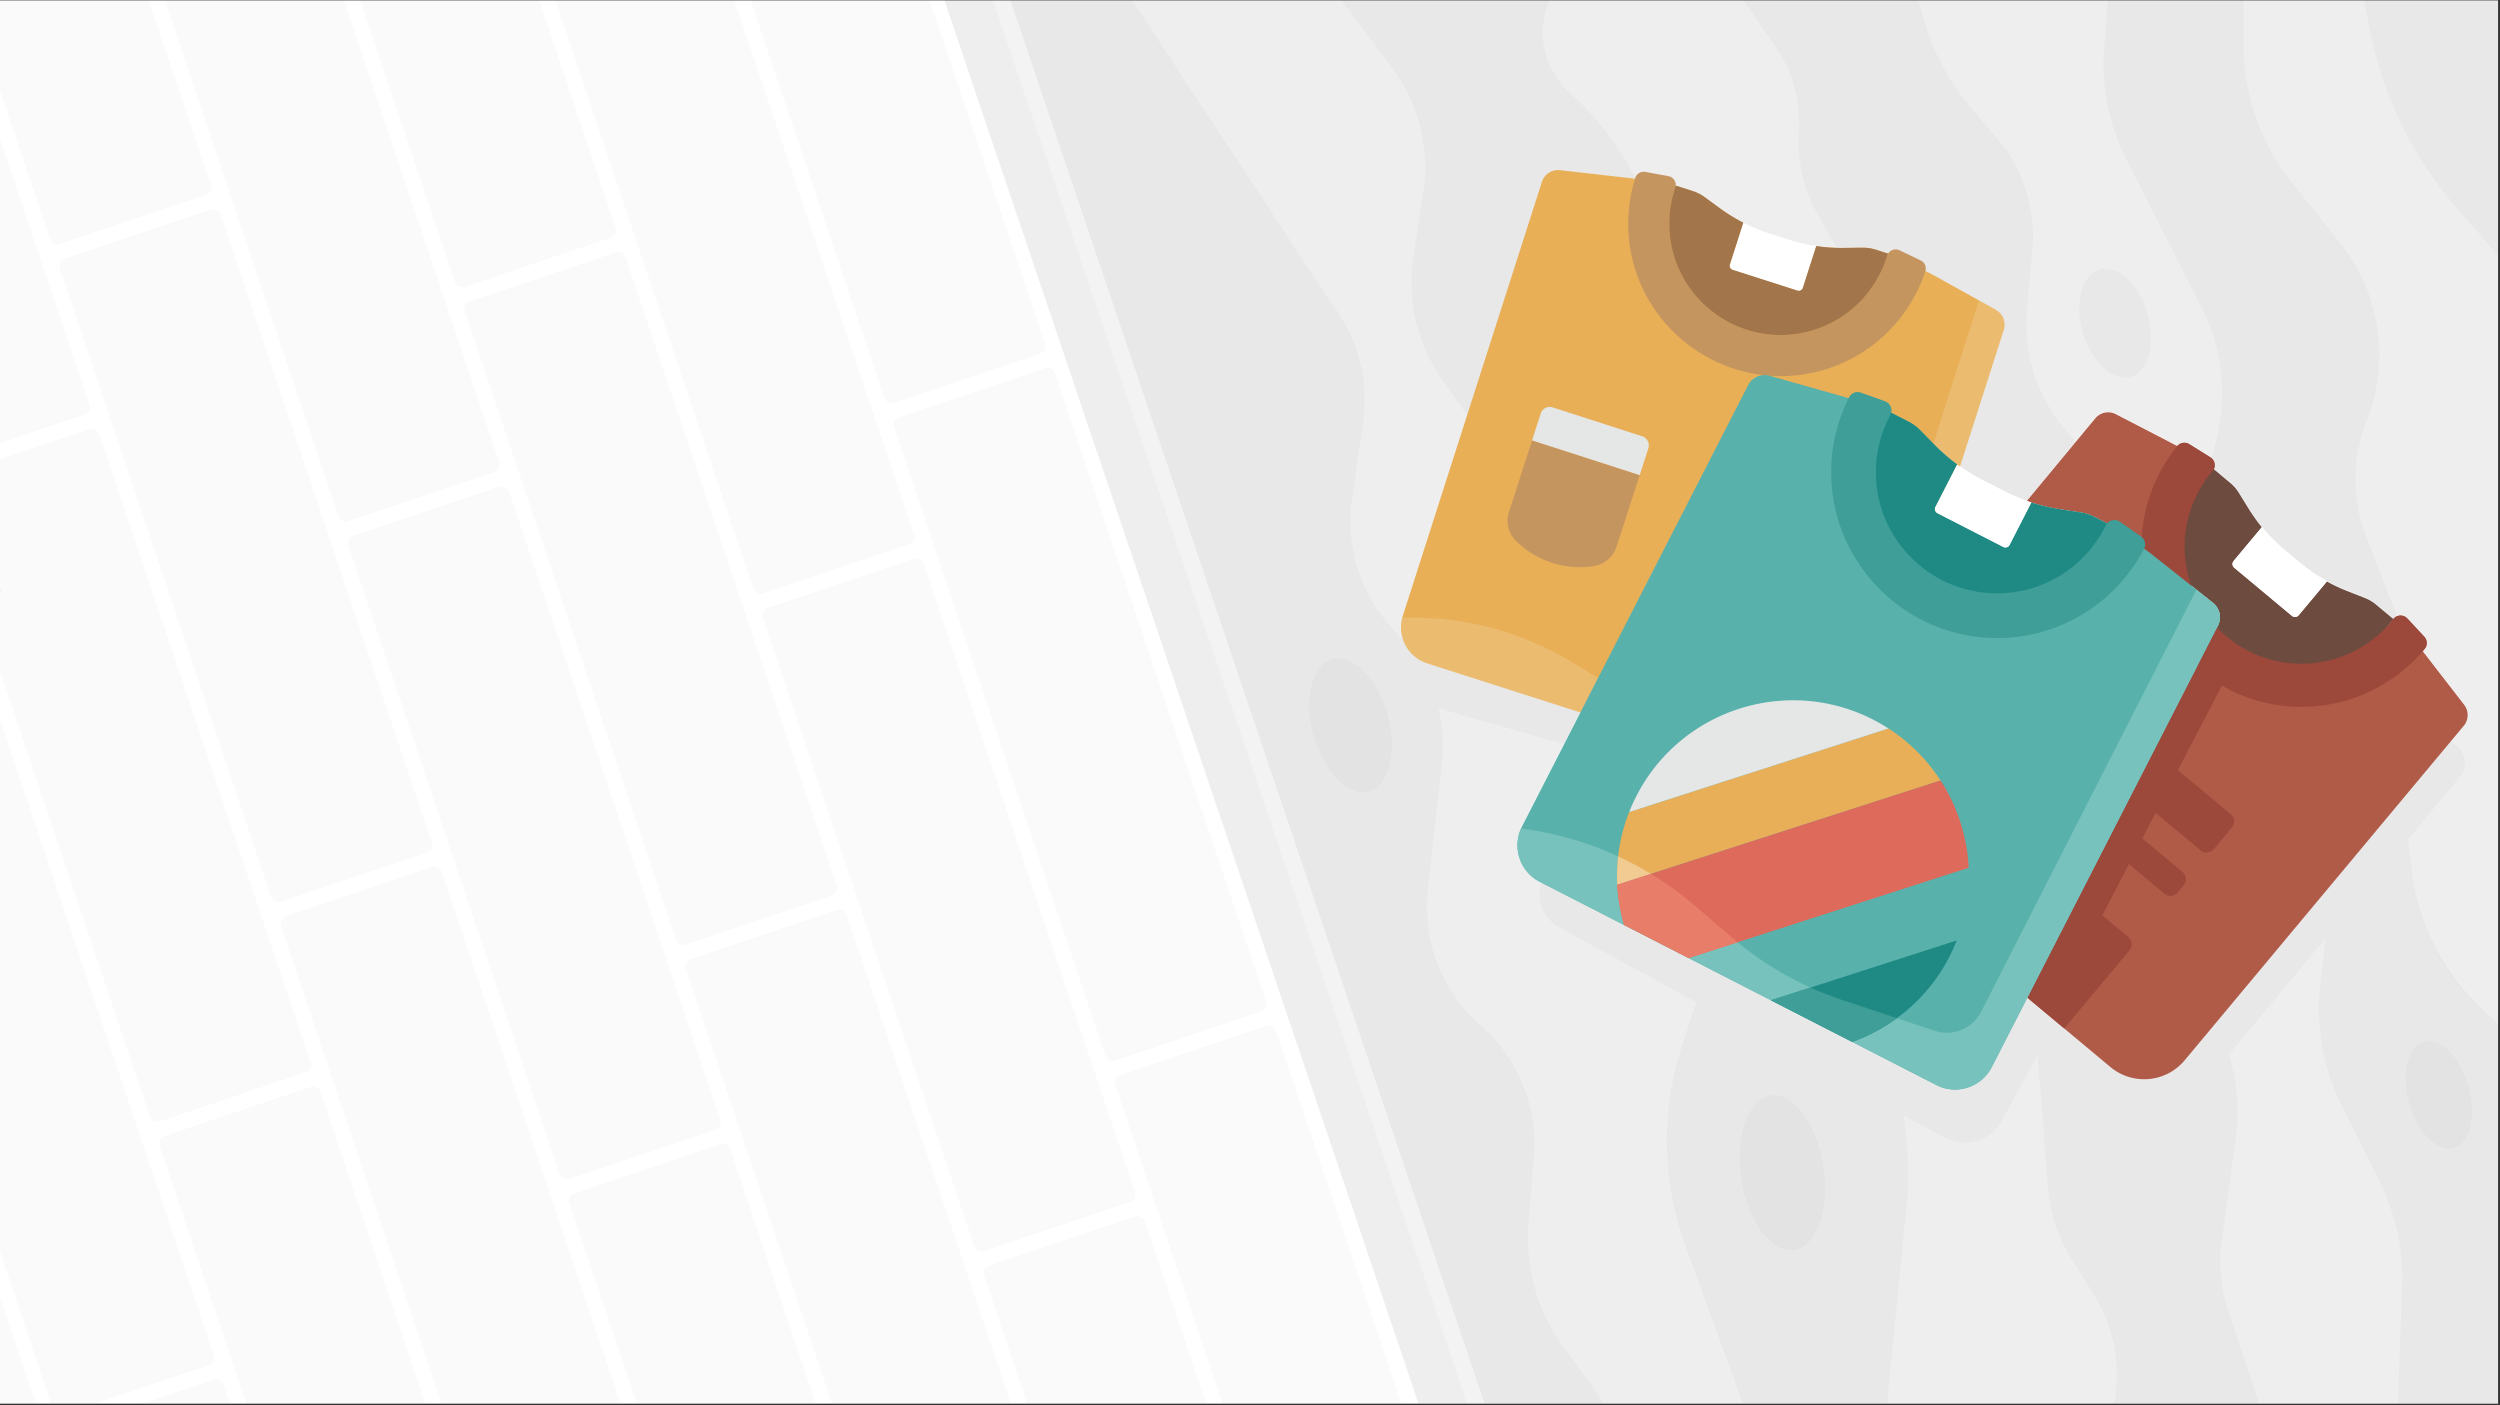<svg preserveAspectRatio="xMaxYMid slice" viewBox="0 0 1297 729" fill="none" xmlns="http://www.w3.org/2000/svg"><rect x="0" y="0" width="1297" height="729" fill="#333333" stroke="none"/><g clip-path="url(#clip0_894_1251)"><path d="M1296 .22H0v728h1296V.22Z" fill="#fff"></path><path opacity=".11" d="M918.66 568.19c-11.83 1.79-18.69 21.24-15.32 43.43 3.37 22.19 15.68 38.73 27.51 36.93 11.83-1.79 18.69-21.24 15.32-43.43-3.37-22.19-15.68-38.73-27.51-36.93Z" fill="#000"></path><path opacity=".07" d="m872.87 541.39 7.13-21.4-71.06-38.76c-8.54-4.66-12.34-14.66-9.45-23.65l-.66-.34c-10.48-5.37-14.62-18.22-9.25-28.69l21.22-41.42.08-.17.45-.87-65.14-18.61a81.647 81.647 0 0 1 1.82 28.26l-7.32 65.84a81.714 81.714 0 0 0 27.4 70.51 81.711 81.711 0 0 1 27.45 70.04l-2.67 32.69a94.52 94.52 0 0 0 17.29 62.65l21.82 30.55h72l-31.13-85.42a159.957 159.957 0 0 1 0-101.19l.02-.02ZM1149.36 177.83l-.03-.1c-1.34-5.03-3.19-9.9-5.36-14.64l-40.76-80.29a110.01 110.01 0 0 1-11.54-58.93l2-23.87H995.2l2.69 9.59c4.8 17.13 13.26 33.02 24.8 46.56l12.97 15.22c.79.93 1.57 1.88 2.32 2.84.32.41.61.82.92 1.23.42.57.86 1.13 1.26 1.7.37.52.71 1.05 1.07 1.58.32.48.66.95.97 1.44.44.69.86 1.4 1.28 2.1.2.34.42.66.61 1 .47.81.92 1.64 1.36 2.47.13.24.26.47.39.7.49.95.96 1.9 1.42 2.87.06.13.13.25.19.38.48 1.02.93 2.05 1.36 3.09.03.07.07.14.1.22.45 1.09.88 2.2 1.28 3.31 0 .02.02.04.02.06 3.26 9.07 4.84 18.72 4.49 28.49v.13c-.03.8-.07 1.61-.12 2.42-.06.85-.12 1.7-.2 2.55l-2.77 30.45c-.11 1.18-.18 2.37-.24 3.55l-.03.64c-.05 1.14-.07 2.27-.07 3.41v.64c0 1.17.03 2.35.09 3.52v.05c.06 1.17.14 2.33.25 3.5.02.19.03.37.05.56.11 1.14.24 2.27.4 3.4.03.19.05.38.08.57.17 1.17.36 2.34.57 3.5.22 1.18.47 2.36.75 3.52l.09.4c.27 1.14.56 2.27.88 3.4.04.15.08.29.13.44.67 2.34 1.45 4.66 2.32 6.93.03.07.06.15.08.22.44 1.13.9 2.25 1.38 3.35.04.1.09.2.13.3 1.01 2.29 2.11 4.53 3.32 6.72.01.02.02.05.04.07.6 1.09 1.23 2.16 1.88 3.23.04.07.09.14.13.21 1.33 2.17 2.76 4.28 4.29 6.33a88.513 88.513 0 0 0 3.49 4.37c.03.04.06.07.1.11a77.987 77.987 0 0 0 4.38 4.73l.83.83 10.08-12.09a8.732 8.732 0 0 1 10.88-2.08l33.57 17.39 1.84 1.18.06.04 13.28 8.53 3.52-15.24a101.37 101.37 0 0 0-.8-48.82v.02Zm-43.93 17.74c-9.29 2.69-20.45-7.62-24.92-23.05-4.47-15.43-.57-30.11 8.72-32.8 9.29-2.69 20.45 7.62 24.92 23.05 4.47 15.42.57 30.11-8.72 32.8Z" fill="#000"></path><path opacity=".09" d="M1089.23 139.72c-9.29 2.69-13.19 17.38-8.72 32.8 4.47 15.42 15.63 25.74 24.92 23.05 9.29-2.69 13.19-17.38 8.72-32.8-4.47-15.42-15.63-25.74-24.92-23.05Z" fill="#000"></path><path opacity=".07" d="M865.579 104.79c-.07.26-.14.51-.22.77.07-.26.14-.51.22-.77ZM943.06 111.35a74.975 74.975 0 0 1-9.75-41.6c.18-3.02.17-6.06-.02-9.08l-.14-2.25a66.143 66.143 0 0 0-7.41-26.54 66.728 66.728 0 0 0-4.25-7.06L904.31 0H804l-.11.36c-7.1 16.51-2.9 35.72 10.46 47.74l.6.54a146.958 146.958 0 0 1 28.62 35.17l5.3 9.08 6.3 1.29.32.07 10.17 2.08.33.07 2.19.45 11.02 3.73c2.23.75 4.32 1.86 6.2 3.28l12.01 9.1c1.73 1.31 3.57 2.49 5.48 3.53h-.02.02c1.14.63 2.3 1.23 3.47 1.8.15.07.29.14.44.21 1.02.5 2.05.97 3.09 1.43.12.05.25.11.37.16s.25.11.37.16c.48.21.97.39 1.46.59.49.2.97.4 1.46.59.14.05.28.11.42.16.14.05.28.11.42.16.61.23 1.24.43 1.86.65.62.22 1.23.45 1.86.65l5.22 1.69 5.22 1.69c1.25.4 2.51.77 3.77 1.12.15.04.29.08.44.11.15.04.29.08.44.11.51.13 1.02.25 1.53.37s1.02.26 1.53.37c.13.03.26.06.39.08.13.03.26.06.39.08 1.11.24 2.23.46 3.34.65.16.03.32.06.48.08.65.11 1.3.19 1.95.29.65.1 1.3.21 1.95.29 3.1.38 6.22.6 9.34.65l-11.04-19.32v.04ZM1274.61 107.94a200.07 200.07 0 0 1-44.98-91.76L1226.4 0H1164v23.15c0 25.94 8.8 51.1 24.95 71.39l24.81 31.15a92.767 92.767 0 0 1 20.03 47.51c.12 1.01.22 2.02.31 3.03.17 2.02.28 4.05.31 6.08.04 2.03.01 4.07-.09 6.1a92.737 92.737 0 0 1-6.53 30.09 80.91 80.91 0 0 0-.39 59.11l16.3 42.37c.63 1.65 1.22 3.31 1.78 4.98l3.12 3.34.02.02 1.32 1.41v.02l5.23 5.59 23.13 29.91a8.74 8.74 0 0 1-.1 11.08l-5.65 6.77-1.2 1.44 3.39 2.83c4.71 3.93 5.34 10.93 1.41 15.64l-26.89 32.31 1.7 15.29c3.22 29 16.91 56.01 38.99 75.1 2.1 1.81 4.1 3.71 6.05 5.66V132.62l-21.39-24.68Z" fill="#000"></path><path opacity=".09" d="m1226.4 0 3.24 16.18a199.876 199.876 0 0 0 44.98 91.76l21.39 24.68V0h-69.61ZM810.18 697.45a94.52 94.52 0 0 1-17.29-62.65l2.67-32.69a81.722 81.722 0 0 0-27.45-70.04 81.703 81.703 0 0 1-27.4-70.51l7.32-65.84c1.06-9.55.4-19.11-1.82-28.26l65.14 18.61 8.73-17.03-26.67-8.61h-.03l-22.49-7.27h-.02l-25.27-8.17c-2.37-.77-4.53-1.88-6.44-3.26-.07-.05-.14-.11-.21-.16-1.32-.98-2.52-2.08-3.6-3.29a23.22 23.22 0 0 1-3.96-6.31c-2.46 0-4.8-1.06-6.41-2.91l-4.26-4.86a81.616 81.616 0 0 1-19.1-40.41 82.42 82.42 0 0 1-.76-5.89l-.03-.39c-.08-.94-.15-1.88-.2-2.82v-.12c-.05-.98-.08-1.97-.1-2.95v-.46c0-.83 0-1.66.01-2.49 0-.18 0-.36.01-.55.03-.95.07-1.9.13-2.86 0-.14.02-.29.03-.43.05-.81.12-1.61.2-2.42.02-.25.05-.5.08-.75.1-.94.21-1.88.35-2.82l5.7-39.88c.32-2.25.52-4.5.65-6.75.44-7.52-.13-15.02-1.73-22.29-.05-.25-.12-.49-.18-.74-1.1-4.81-2.64-9.51-4.59-14.05a81.012 81.012 0 0 0-11.24-18.76l-52.8-80.39L587.2 0h-63.04l245.97 728h61.88l-21.82-30.55h-.01Zm-99.9-286.77c-10.66 2.96-23.58-10.04-28.86-29.04-5.28-19-.92-36.8 9.74-39.76 10.66-2.96 23.58 10.04 28.86 29.04 5.28 19 .92 36.8-9.74 39.76Z" fill="#000"></path><path opacity=".11" d="M691.15 341.88c-10.66 2.96-15.02 20.77-9.74 39.76 5.28 19 18.2 32 28.86 29.04 10.66-2.96 15.02-20.77 9.74-39.76-5.28-19-18.2-32-28.86-29.04Z" fill="#000"></path><path opacity=".09" d="M987.8 637.4c2.79-19.51 2.68-39.32-.32-58.79l21.18 11.55c10.67 5.82 24.03 1.89 29.85-8.78l18.61-34.11c.22 5.53.67 11.03 1.33 16.51l4.06 52.8a79.36 79.36 0 0 0 11.82 35.95l11.82 18.91a79.268 79.268 0 0 1 10.69 56.57h75.17l-16.1-48.31a79.33 79.33 0 0 1-3.34-35.8l6.76-49.53c2.73-15.78 1.66-31.98-3.11-47.26l50.14-60.24-2.67 23.99c-2.4 21.62 1.5 43.48 11.23 62.94l19.39 38.77c8.97 17.95 13 37.96 11.67 57.99l-1.96 57.44h52V531.35c-1.82-1.82-3.69-3.59-5.63-5.29a117.482 117.482 0 0 1-39.41-75.46l-1.7-15.29 26.89-32.31c3.93-4.71 3.3-11.71-1.41-15.64l-3.39-2.83-137.93 165.32c-9.68 11.6-26.94 13.16-38.54 3.48l-43.11-35.97-18.48 36.06c-5.37 10.48-18.22 14.62-28.69 9.25l-205.1-105.1c-2.89 8.99.91 18.99 9.45 23.65l71.06 38.76-7.13 21.4a159.957 159.957 0 0 0 0 101.19l31.13 85.42h74.86l8.94-90.6-.03.01Zm269.84-97.06c8.57-2.38 18.96 8.07 23.21 23.35 4.25 15.28.74 29.59-7.83 31.97-8.57 2.38-18.96-8.07-23.21-23.35-4.25-15.28-.74-29.59 7.83-31.97ZM930.86 648.55c-11.83 1.79-24.15-14.74-27.51-36.93-3.37-22.19 3.49-41.64 15.32-43.43 11.83-1.79 24.15 14.74 27.51 36.93 3.37 22.19-3.49 41.64-15.32 43.43Z" fill="#000"></path><path opacity=".11" d="M1257.63 540.34c-8.57 2.38-12.08 16.7-7.83 31.97 4.25 15.28 14.64 25.73 23.21 23.35 8.57-2.38 12.08-16.7 7.83-31.97-4.25-15.28-14.64-25.73-23.21-23.35Z" fill="#000"></path><path opacity=".07" d="M692.47 159.75a81.872 81.872 0 0 1 8.69 15.4c1.95 4.54 3.49 9.24 4.59 14.05.06.25.13.49.18.74a81.925 81.925 0 0 1 1.73 22.29c-.13 2.25-.33 4.5-.65 6.75l-5.7 39.88a81.713 81.713 0 0 0 17.95 63.66c.47.57.95 1.14 1.44 1.7l4.26 4.86a8.527 8.527 0 0 0 6.41 2.91c-.16-.37-.32-.73-.45-1.1-.02-.07-.05-.13-.07-.2a23.121 23.121 0 0 1-.24-14.94l23.63-73.16.04-.12 7.89-24.42.04-.11.24-.75-14.38-20.54a87.158 87.158 0 0 1-14.74-63.22l5.11-33.21a87.154 87.154 0 0 0-16.41-65.53L696 0H587.2l102.72 156.39c.88 1.1 1.73 2.22 2.55 3.36Z" fill="#000"></path><path opacity=".09" d="M1076.1 228.08a83.662 83.662 0 0 1-7.07-8.05 84.849 84.849 0 0 1-17.42-59.63l2.77-30.45c.08-.85.14-1.7.2-2.55.04-.58.07-1.16.09-1.74.87-19.75-6-39.06-18.83-54.1l-13.14-15.42a122.766 122.766 0 0 1-24.8-46.56L995.2 0h-90.89l17.18 24.82a66.314 66.314 0 0 1 11.66 33.6l.14 2.25c.19 3.02.19 6.05.02 9.08a74.975 74.975 0 0 0 9.75 41.6l11.04 19.32c.72.01 1.44.02 2.16.02l9.92-.09c2.35-.02 4.69.34 6.93 1.06l11.07 3.58 2.02.94.3.14 9.41 4.39.3.14 5.83 2.72 12.76 7.47 19.92 11.66a8.76 8.76 0 0 1 4.06 10.33l-1.78 5.52-7.7 23.83-9.18 28.42-.02.05-.02.05-3.47 10.76c.53.38 1.06.76 1.6 1.13 3.34 2.29 6.86 4.41 10.44 6.25l10.72 5.5c3.88 1.99 8 3.71 12.14 5.16 7.51-9.1 25.41-30.77 25.41-30.77l-.83-.83.01-.02Z" fill="#000"></path><path d="m.12 306.63-.12-.36v.4l.12-.04Z" fill="#000"></path><path opacity=".09" d="m1243.69 319.99-16.3-42.37a80.91 80.91 0 0 1 .39-59.11c12.48-31.2 7.11-66.7-14.03-92.82l-24.81-31.15a114.588 114.588 0 0 1-24.95-71.39V0h-70.33l-1.99 23.87a110.01 110.01 0 0 0 11.54 58.93l10.33 20.34 30.44 59.95c1.5 3.29 2.79 6.66 4.03 10.05.54 1.49.93 3.03 1.32 4.56l.03.12c4.19 15.81 4.55 32.56.8 48.82l-3.52 15.24.93.59.05.03.4.26 8.92 7.44c1.8 1.5 3.35 3.29 4.58 5.28l3.76 6.08 1.45 2.34c.25.41.52.81.78 1.22 1.82 2.83 3.79 5.54 5.91 8.14.15.18.31.35.46.53.69.83 1.38 1.65 2.1 2.45.11.12.22.24.32.36.35.38.71.75 1.06 1.13.42.45.84.91 1.27 1.35.19.19.37.38.56.57.74.74 1.49 1.47 2.26 2.18l.66.63c.96.88 1.95 1.75 2.95 2.59l8.41 7.02c1.01.84 2.03 1.65 3.08 2.44.24.18.48.35.73.53.84.63 1.69 1.24 2.55 1.83l.93.63c.84.57 1.69 1.11 2.56 1.65.15.09.3.19.45.28a88.465 88.465 0 0 0 13.79 6.89l9.22 3.61c2.19.86 4.22 2.06 6.02 3.56l8.92 7.44 3.74 4c-.56-1.67-1.15-3.33-1.78-4.98l.01.04Z" fill="#000"></path><path opacity=".07" d="m1086.14 671.43-11.82-18.91a79.32 79.32 0 0 1-11.82-35.95l-4.06-52.79c-.27-2.23-.49-4.46-.69-6.69-.07-.79-.14-1.58-.2-2.37-.06-.76-.11-1.52-.16-2.29-.11-1.7-.21-3.41-.28-5.11v-.04l-18.61 34.11c-1.09 2-2.45 3.76-4 5.27-.05.05-.11.1-.16.15-.47.45-.95.87-1.46 1.27l-.11.08c-.43.33-.87.65-1.31.95-.28.18-.55.36-.84.53-.29.17-.58.34-.87.5-.72.39-1.46.75-2.22 1.06-.05.02-.09.04-.14.06a21.973 21.973 0 0 1-18.74-1.1l-21.18-11.55a200.022 200.022 0 0 1 .31 58.79l-8.94 90.6h117.98a79.309 79.309 0 0 0-10.69-56.57h.01ZM1246.21 663.05c0-1.25-.02-2.5-.06-3.74-.12-3.74-.43-7.47-.93-11.17-.3-2.24-.67-4.47-1.1-6.68-.09-.44-.17-.89-.27-1.33-1.97-9.52-5.17-18.79-9.56-27.56l-9.05-18.09-10.34-20.68c-5.47-10.95-9.1-22.65-10.8-34.65-.38-2.67-.66-5.35-.85-8.03a112.827 112.827 0 0 1 .42-20.26l1.33-12 1.33-12-25.07 30.12-25.07 30.12c1.19 3.82 2.15 7.7 2.88 11.61.55 2.94.96 5.89 1.25 8.86.29 2.97.44 5.95.46 8.93 0 .99 0 1.99-.02 2.98-.11 4.97-.6 9.94-1.45 14.87l-6.76 49.54a79.33 79.33 0 0 0 3.34 35.8l16.1 48.31h72l1.96-57.44c.17-2.5.25-5.01.25-7.5l.01-.01Z" fill="#000"></path><path opacity=".09" d="m814.94 48.65-.6-.54C800.98 36.09 796.77 16.88 803.88.37L804 0H696l26.01 34.68a87.11 87.11 0 0 1 16.41 65.53l-5.11 33.21a87.17 87.17 0 0 0 14.74 63.22l14.38 20.54 39.52-122.35c.86-2.67 2.89-4.91 5.57-5.74 1.17-.36 2.42-.48 3.7-.32l37.64 4.12-5.3-9.08c-7.66-13.14-17.32-25-28.62-35.17v.01Z" fill="#000"></path><g opacity=".02" fill="#000"><path d="m542.229 191.053-75.83 25.491a4 4 0 0 0-2.517 5.066L573.49 547.68a4 4 0 0 0 5.066 2.517l75.831-25.49a4 4 0 0 0 2.517-5.066L547.295 193.57a4 4 0 0 0-5.066-2.517ZM656.95 532.24l-75.83 25.49c-2.09.7-3.22 2.97-2.52 5.07l55.62 165.42h92.84l-65.05-193.46a4.008 4.008 0 0 0-5.07-2.52h.01ZM259.038 252.49l-75.83 25.49a4 4 0 0 0-2.517 5.066l109.608 326.071a4 4 0 0 0 5.066 2.517l75.83-25.491a4 4 0 0 0 2.517-5.066l-109.608-326.07a4 4 0 0 0-5.066-2.517ZM295.42 624.26l34.96 103.97h92.84l-44.38-132.01a4.008 4.008 0 0 0-5.07-2.52l-75.83 25.49c-2.09.7-3.22 2.97-2.52 5.07ZM319.448 130.902l-75.83 25.49a4 4 0 0 0-2.517 5.066l109.608 326.071a4 4 0 0 0 5.066 2.517l75.83-25.49a4 4 0 0 0 2.517-5.066L324.514 133.419a4 4 0 0 0-5.066-2.517ZM319.41 118.23 279.73.22h-92.84l49.1 146.05c.7 2.09 2.97 3.22 5.07 2.52l75.83-25.49c2.09-.7 3.22-2.97 2.52-5.07ZM474.14 277.21 381.02.22h-92.84l102.55 305.03c.7 2.09 2.97 3.22 5.07 2.52l75.83-25.49c2.09-.7 3.22-2.97 2.52-5.07h-.01ZM355.82 502.67l75.84 225.56h92.84l-85.26-253.6a4.008 4.008 0 0 0-5.07-2.52l-75.83 25.49c-2.09.7-3.22 2.97-2.52 5.07ZM161.15 551.24 51.52 225.17a4.008 4.008 0 0 0-5.07-2.52L0 238.28v109.78l77.74 231.22c.7 2.09 2.97 3.22 5.07 2.52l75.83-25.49c2.09-.7 3.22-2.97 2.52-5.07h-.01ZM46.43 210.01 0 71.93v157.91l43.91-14.76c2.09-.7 3.22-2.97 2.52-5.07ZM82.84 594.45l44.98 133.78h92.84l-54.41-161.82a4.008 4.008 0 0 0-5.07-2.52l-75.83 25.49c-2.09.7-3.22 2.97-2.52 5.07h.01ZM109.402 108.665l-75.83 25.491a4 4 0 0 0-2.517 5.066l109.608 326.07a4 4 0 0 0 5.066 2.517l75.83-25.49a4 4 0 0 0 2.517-5.066L114.468 111.182a4 4 0 0 0-5.066-2.517ZM109.38 96 77.17.22H0v46.6l25.96 77.22c.7 2.09 2.97 3.22 5.07 2.52l75.83-25.49c2.09-.7 3.22-2.97 2.52-5.07ZM542.19 178.37 482.3.22h-92.84l69.32 206.19c.7 2.09 2.97 3.22 5.07 2.52l75.83-25.49c2.09-.7 3.22-2.97 2.52-5.07h-.01ZM.05 373.3l-.05.02V649.3l26.54 78.93h22.41l59.48-20c2.09-.7 3.22-2.97 2.52-5.07L.05 373.3ZM74.05 728.22h45.32l-3.33-9.9a4.008 4.008 0 0 0-5.07-2.52l-36.93 12.42h.01ZM259.01 239.82 178.45.22H85.61l89.98 267.64c.7 2.09 2.97 3.22 5.07 2.52l75.83-25.49c2.09-.7 3.22-2.97 2.52-5.07ZM145.79 480.44l83.31 247.78h92.84L229.2 452.39a4.008 4.008 0 0 0-5.07-2.52l-75.83 25.49c-2.09.7-3.22 2.97-2.52 5.07l.01.01ZM474.169 289.894l-75.831 25.491a4 4 0 0 0-2.517 5.066l109.609 326.07a4 4 0 0 0 5.066 2.517l75.83-25.49a4 4 0 0 0 2.517-5.066L479.235 292.411a4 4 0 0 0-5.066-2.517ZM510.55 661.65l22.38 66.58h92.84l-31.81-94.62a4.008 4.008 0 0 0-5.07-2.52l-75.83 25.49c-2.09.7-3.22 2.97-2.52 5.07h.01ZM18.56 728.22 0 673.03v55.19h18.56Z"></path></g><path opacity=".05" d="M524.16 0h-9.05l245.96 728h9.05L524.16 0Z" fill="#000"></path><path opacity=".07" d="m489.9 0 245.97 728h25.2L515.11 0H489.9Z" fill="#000"></path><path d="m1278.29 365.48-21.39-27.66c.34-.39.68-.78 1.01-1.17 1.54-1.85 1.43-4.57-.21-6.33l-8.76-9.43c-2.03-2.19-5.51-2-7.35.34-14.44 18.33-38.93 27.55-63.28 21.06-29.31-7.81-48.51-36.59-44.39-66.65 1.66-12.08 6.69-22.73 13.96-31.23 1.9-2.22 1.32-5.63-1.17-7.17l-10.91-6.79c-2.02-1.26-4.67-.86-6.21.95l-31.7-16.43a8.732 8.732 0 0 0-10.88 2.08s-27.99 33.76-35.5 42.86c.78.27 1.55.55 2.33.8 1.55.5 3.12.96 4.69 1.38 3.33.89 6.71 1.61 10.13 2.13l9.84 1.51.93.14c2.55.39 5.02 1.19 7.32 2.37l9.36 4.79 14.9 10.68c0 24.25 10.78 47.03 28.54 62.57-.14.28-87.79 171.31-87.79 171.31l43.11 35.97c11.6 9.68 28.86 8.12 38.54-3.48l144.78-173.52a8.74 8.74 0 0 0 .1-11.08Z" fill="#AF5B48"></path><path d="M1232.82 313.75c-1.8-1.5-3.84-2.71-6.02-3.56l-9.22-3.61a87.719 87.719 0 0 1-10.42-4.92h.02l-3.34 4-10.01 11.99-1.31 1.57c-.86 1.04-2.4 1.17-3.44.31l-29.99-25.02c-1.04-.86-1.17-2.4-.31-3.44l1.31-1.57 8.27-9.91 5.07-6.08a87.962 87.962 0 0 1-5.91-8.14c-.26-.41-.53-.81-.78-1.22l-1.45-2.34-3.76-6.09c-1.23-2-2.78-3.78-4.59-5.28l-8.92-7.44-.66.79-.09.1-2.38 2.85c-.46.55-.89 1.11-1.33 1.66-4.57 5.79-8.13 12.01-10.63 18.43-3.95 10.11-5.28 20.69-3.82 30.85l10.77 8.55.06.05 2.19 1.74 5.93 4.71a9.607 9.607 0 0 1 2.58 11.91l-1.28 2.51-2.12 4.14c.64.58 1.3 1.16 1.98 1.73l3.75 3.13c20.66 17.23 46.82 17.25 68.02 4.17 6.43-3.96 12.4-9.12 17.62-15.37l.14-.17 2.99-3.58-8.92-7.44v-.01Z" fill="#6D4B3E"></path><path d="M1207.15 301.65c-1.14-.63-2.26-1.29-3.37-1.97-.14-.08-.28-.17-.42-.26-.96-.6-1.91-1.21-2.85-1.85-.22-.15-.45-.3-.67-.45-.86-.6-1.71-1.21-2.55-1.83-.24-.18-.49-.35-.72-.53-1.04-.79-2.07-1.6-3.08-2.44l-8.41-7.02c-1.01-.84-1.99-1.7-2.95-2.59l-.66-.63c-.77-.71-1.52-1.44-2.26-2.18-.19-.19-.37-.38-.56-.57-.43-.44-.85-.9-1.27-1.35-.35-.38-.72-.74-1.06-1.13-.11-.12-.22-.24-.32-.36-.72-.8-1.41-1.62-2.1-2.45-.15-.18-.31-.35-.46-.53l-5.07 6.08-8.27 9.91-1.31 1.57c-.86 1.04-.72 2.57.31 3.44l29.99 25.02c1.03.86 2.57.72 3.44-.31l1.31-1.57 10.01-11.99 3.34-4h-.02l-.02-.01Z" fill="#fff"></path><path d="m1035.46 160.74-33.02-18.36-5.78-2.85v.04-.04l-14.24-7.02-9.2-2.95c-2.26-.72-4.62-1.08-6.99-1.05h-.87l-9.15.12c-3.18.04-6.35-.11-9.5-.42-1.49-.14-2.98-.33-4.46-.55l-1.49 4.65-5.46 17.02a2.21 2.21 0 0 1-2.78 1.43l-28.62-9.17-3.84-1.23h-.04l-1.13-.37a2.21 2.21 0 0 1-1.43-2.78l2.11-6.59.04-.12 4.24-13.24.55-1.72c-1.33-.68-2.65-1.4-3.95-2.15-.51-.3-1.02-.61-1.53-.92-.01 0-.03-.02-.04-.02a85.06 85.06 0 0 1-2.75-1.73c-1.23-.81-2.45-1.64-3.65-2.51l-8.08-5.91c-1.91-1.4-4.04-2.48-6.3-3.21l-9.2-2.95-22.02-3.6-37.54-4.25c-3.13-.35-6.12.98-7.97 3.36-.62.8-1.11 1.71-1.43 2.72l-.83 2.59-71.33 222.57c-3.3 10.3 2.37 21.33 12.68 24.63L942.77 409c10.3 3.3 21.33-2.37 24.63-12.68l71.37-222.7.79-2.46a8.834 8.834 0 0 0-4.12-10.41l.02-.01Z" fill="#E8AF57"></path><path d="M940.031 127.28c-3.97-.69-7.96-1.64-11.77-2.86l-10.55-3.38c-3.52-1.13-7.03-2.53-10.4-4.1-.55-.26-1.08-.53-1.62-.79-.42-.2-.85-.4-1.26-.61l-.55 1.72-4.24 13.24-.04.12-2.11 6.59c-.37 1.16.27 2.4 1.43 2.78l1.13.36h.04l3.84 1.24 28.62 9.17c1.16.37 2.4-.27 2.78-1.43l5.46-17.02 1.49-4.65c-.74-.11-1.49-.25-2.23-.38h-.02Z" fill="#fff"></path><path d="M848.38 92.27c-3.85 12.14-4.82 25.4-2.23 38.85 8 41.49 47.83 69.53 89.59 63.11 30.52-4.69 54.17-26.19 63.15-53.56.71-2.18-.33-4.55-2.4-5.54l-11.06-5.3c-2.56-1.23-5.58.15-6.4 2.87-6.4 21.29-24.88 38-48.74 40.76-28.71 3.32-55.77-15.49-62.61-43.57-2.75-11.29-2-22.48 1.47-32.55.91-2.63-.8-5.45-3.54-5.95l-12.04-2.21c-2.26-.41-4.51.9-5.2 3.1l.01-.01Z" fill="#C5955F"></path><path d="M867.69 129.89c6.84 28.08 33.9 46.89 62.61 43.57 23.85-2.76 42.33-19.47 48.74-40.76.12-.41.3-.78.51-1.12l-6.32-2.02c-2.26-.72-4.62-1.08-6.99-1.05h-.87l-9.15.12c-3.18.04-6.35-.11-9.5-.42-1.49-.14-2.98-.33-4.46-.55l-1.49 4.65-5.46 17.02a2.21 2.21 0 0 1-2.78 1.43l-28.62-9.17-3.84-1.23h-.04l-1.13-.37a2.21 2.21 0 0 1-1.43-2.78l2.11-6.59.04-.12 4.24-13.24.55-1.72c-1.33-.68-2.65-1.4-3.95-2.15-.51-.3-1.02-.61-1.53-.92-.01 0-.03-.02-.04-.02a98.14 98.14 0 0 1-2.76-1.73c-1.23-.81-2.45-1.64-3.65-2.51l-8.08-5.91c-1.91-1.4-4.04-2.48-6.3-3.21l-8.73-2.8c-.03.35-.1.71-.22 1.06-3.48 10.07-4.22 21.26-1.47 32.55l.01-.01Z" fill="#A2754B"></path><path opacity=".15" d="M727.52 320.59c-2.6 9.99 3 20.37 12.95 23.56l202.31 64.84c9.95 3.19 20.55-2.01 24.24-11.64.13-.34.28-.68.39-1.03l71.37-222.7.79-2.46a8.834 8.834 0 0 0-4.12-10.41l-8.78-4.88-68.53 215.21c-2.76 8.66-11.43 14-20.41 12.57l-45.9-7.33a156.755 156.755 0 0 1-56.55-20.76L814.9 343.2a156.745 156.745 0 0 0-87.4-22.6l.02-.01Z" fill="#fff"></path><path d="m1257.7 330.31-8.76-9.43c-2.03-2.19-5.51-2-7.35.34-14.44 18.33-38.93 27.55-63.28 21.06-29.31-7.81-48.51-36.59-44.39-66.65 1.66-12.08 6.69-22.73 13.96-31.23 1.9-2.22 1.32-5.63-1.17-7.17l-10.91-6.79c-2.05-1.28-4.75-.85-6.27 1.02-8.43 10.37-14.49 22.95-17.13 37.09-5.55 29.7 5.73 58.97 27.15 77.72-.14.28-.28.55-.42.83l-87.36 170.48 19.14 15.97 33.84-40.52c1.08-1.3 1.38-3 .93-4.51-.26-.9-.78-1.73-1.55-2.37l-13.48-11.25 13.84-26.61 18.39 15.34a4.885 4.885 0 0 0 6.88-.62l3.13-3.75a4.885 4.885 0 0 0-.62-6.88l-20.85-17.39 6.92-13.3 23.31 19.45a4.885 4.885 0 0 0 6.88-.62l9.38-11.25a4.885 4.885 0 0 0-.62-6.88l-27.41-22.87 22.82-43.84c7 4.03 14.68 7.1 22.92 8.97 31.61 7.16 62.99-4.74 82.29-28.02 1.54-1.85 1.43-4.57-.21-6.33v.01Z" fill="#9C483B"></path><path d="m1148.07 312.74-32.2-25.56-5.7-4.08v.05-.05l-14.05-10.06-9.36-4.79a23.97 23.97 0 0 0-7.32-2.37l-.93-.14-9.84-1.51c-3.42-.52-6.8-1.25-10.13-2.13-1.58-.42-3.14-.88-4.69-1.38l-2.42 4.73-8.87 17.31a2.393 2.393 0 0 1-3.23 1.04l-29.11-14.92-3.91-2-.04-.02-1.15-.59a2.393 2.393 0 0 1-1.04-3.23l3.43-6.7.06-.12 6.9-13.47.9-1.75c-1.31-.97-2.6-1.97-3.86-3-.5-.41-.99-.83-1.48-1.25-.01-.01-.03-.02-.04-.03-.9-.77-1.78-1.55-2.65-2.34a99.269 99.269 0 0 1-3.47-3.34l-7.63-7.78c-1.81-1.84-3.9-3.38-6.2-4.56l-9.36-4.79-23.01-7.76-39.56-11.21c-3.3-.93-6.75-.03-9.15 2.19a9.41 9.41 0 0 0-2.02 2.67l-1.35 2.63-116 226.37c-5.37 10.48-1.23 23.32 9.25 28.69l205.76 105.44c10.48 5.37 23.33 1.23 28.69-9.25l116.07-226.5 1.28-2.51a9.607 9.607 0 0 0-2.58-11.91l.01-.02Z" fill="#59B1AB"></path><path d="m850.68 246.49-55.84-18.03-5.06 15.67-6.96 21.55c-.11.33-.2.66-.28 1-.1.41-.18.83-.24 1.25-.09.57-.15 1.14-.17 1.71v.07c-.01.34 0 .69 0 1.03 0 .12.02.23.02.34.01.23.03.45.05.68.02.14.04.27.05.41l.09.6.09.43c.04.19.08.38.13.57.04.15.08.29.12.43.05.19.11.37.17.56.05.14.09.28.14.42.07.19.14.38.22.56.05.13.1.26.16.39.09.21.2.42.3.63.05.1.09.2.15.29l.12.21c.21.38.43.75.68 1.11.04.06.08.13.13.2.17.25.36.48.54.72.12.15.25.3.38.45.27.31.54.63.84.92 1.33 1.31 2.73 2.53 4.19 3.66.55.42 1.1.83 1.66 1.23a47.49 47.49 0 0 0 27.05 8.7c.65 0 1.29 0 1.94-.03.93-.03 1.85-.09 2.78-.18.92-.09 1.85-.2 2.77-.34.69-.1 1.36-.26 2.01-.45.44-.13.86-.29 1.28-.46.1-.04.21-.09.31-.13.21-.09.41-.19.61-.29.4-.2.79-.41 1.18-.64.19-.11.37-.22.55-.34.11-.07.22-.15.33-.23.29-.2.56-.42.83-.64.08-.07.17-.13.25-.21.33-.28.64-.58.94-.89.1-.1.2-.21.29-.32.2-.22.4-.44.58-.67.12-.14.23-.29.34-.43.17-.23.33-.46.49-.7.14-.21.27-.42.4-.63.16-.27.31-.55.46-.83.15-.3.3-.6.43-.91.17-.4.32-.8.46-1.21l12.02-37.23h.02Z" fill="#C5955F"></path><path d="M1086.76 268.23a23.97 23.97 0 0 0-7.32-2.37l-.93-.14-9.84-1.51c-3.42-.52-6.8-1.25-10.13-2.13-1.58-.42-3.14-.88-4.69-1.38l-2.42 4.73-8.87 17.31a2.393 2.393 0 0 1-3.23 1.04l-29.11-14.92-3.91-2-.04-.02-1.15-.59a2.393 2.393 0 0 1-1.04-3.23l3.43-6.7.06-.12 6.9-13.47.9-1.75c-1.31-.97-2.6-1.97-3.86-3-.5-.41-.99-.83-1.48-1.25-.01-.01-.03-.02-.04-.03-.9-.77-1.78-1.55-2.65-2.34a99.269 99.269 0 0 1-3.47-3.34l-7.63-7.78c-1.81-1.84-3.9-3.38-6.2-4.56l-9.36-4.79-.2.39-2.22 4.33-1.71 3.34c-.68 1.33-1.29 2.67-1.87 4.02-7.5 17.43-6.74 36.58.75 52.8.62 1.35 1.3 2.68 2.01 3.99.71 1.31 1.48 2.59 2.29 3.85.81 1.26 1.66 2.49 2.56 3.7.9 1.21 1.84 2.38 2.83 3.53a65.17 65.17 0 0 0 3.69 3.94c1.29 1.27 2.64 2.48 4.04 3.65.7.58 1.42 1.15 2.15 1.71.61.47 1.23.92 1.86 1.37.63.45 1.27.89 1.92 1.31 1.89 1.23 3.85 2.38 5.9 3.43.35.18.71.34 1.06.51 1.65.81 3.31 1.56 4.98 2.21 2.04.8 4.1 1.48 6.18 2.06 2.08.58 4.17 1.05 6.26 1.41 1.05.18 2.1.34 3.15.47 2.1.26 4.2.41 6.3.46 1.05.03 2.1.03 3.14 0 3.14-.08 6.25-.38 9.33-.9a65.1 65.1 0 0 0 12.83-3.58c2.37-.93 4.69-2 6.94-3.2 1.5-.8 2.97-1.66 4.41-2.58 2.16-1.38 4.24-2.89 6.24-4.54s3.91-3.43 5.72-5.33a64.96 64.96 0 0 0 5.1-6.07c1.05-1.42 2.04-2.89 2.99-4.41.77-1.24 1.5-2.52 2.2-3.82.15-.28.31-.55.45-.83l.42-.83 1.75-3.41 1.96-3.83-9.36-4.79.03-.02Z" fill="#1F8A84"></path><path d="M1051.52 259.91c-4.14-1.44-8.25-3.17-12.14-5.16l-10.72-5.5c-3.58-1.84-7.1-3.96-10.44-6.25-.54-.37-1.07-.76-1.6-1.13-.41-.29-.84-.58-1.24-.88l-.9 1.75-6.9 13.47-.06.12-3.43 6.7c-.6 1.18-.14 2.63 1.04 3.23l1.15.59.04.02 3.91 2 29.11 14.92c1.18.6 2.63.14 3.23-1.04l8.87-17.31 2.42-4.73c-.78-.25-1.55-.53-2.33-.8h-.01Z" fill="#fff"></path><path d="M804.531 211.14c-.28-.03-.56-.04-.84-.02-1.94.13-3.7 1.41-4.34 3.38l-1.5 4.65-.33 1.03-2.67 8.27 55.84 18.03.07-.22.4-1.25 1.49-4.62 2.54-7.87c.1-.29.15-.59.19-.89.01-.11.01-.21.02-.32.01-.18.02-.37 0-.55 0-.14-.02-.27-.04-.4-.02-.14-.05-.27-.08-.41-.04-.16-.07-.31-.12-.46-.03-.09-.07-.18-.1-.26-.36-.89-.97-1.68-1.78-2.23 0 0-.02-.01-.03-.02-.02-.02-.05-.03-.07-.05-.08-.06-.15-.12-.23-.16-.07-.04-.14-.06-.21-.09-.22-.11-.45-.23-.7-.31l-46.53-15.03c-.32-.1-.65-.17-.98-.21v.01Z" fill="#E5E6E6"></path><path d="M959.31 206.1c-6.28 12.35-9.68 26.42-9.27 41.32 1.25 45.97 39.05 83.12 85.03 83.62 33.6.37 62.81-18.54 77.29-46.34 1.15-2.21.45-4.94-1.59-6.37l-10.94-7.65c-2.53-1.77-6.02-.83-7.38 1.95-10.64 21.72-33.45 36.4-59.55 35.14-31.41-1.52-57.14-26.51-59.52-57.87-.95-12.61 1.83-24.5 7.34-34.69 1.44-2.67.11-5.99-2.74-7.02l-12.54-4.5c-2.36-.85-5 .17-6.13 2.4v.01Z" fill="#3F9E98"></path><path d="M789.101 429.87c-4.55 10.26-.38 22.41 9.74 27.59L1004.6 562.9c10.12 5.18 22.42 1.48 28.09-8.21.2-.35.42-.68.6-1.04l116.07-226.5 1.28-2.51a9.607 9.607 0 0 0-2.58-11.91l-8.56-6.79-111.69 218.95c-4.49 8.81-14.76 13.01-24.14 9.89l-47.989-16a170.677 170.677 0 0 1-57.05-32.3l-19.69-16.88a170.585 170.585 0 0 0-89.85-39.74l.01.01Z" fill="#78C2BD"></path><path d="m863.01 451.27 38.34-12.36h.02l105.39-33.98c-6.84-10.56-15.91-19.83-27.01-26.99l-3.65 1.18-43.63 14.07-27.99 9.02h-.03l-59.27 19.11c-.35.89-.68 1.79-1 2.69 0 .01 0 .02-.01.03a90.797 90.797 0 0 0-5.15 34.96l23.94-7.72h.04l.01-.01Z" fill="#E9AF58"></path><path d="m876.06 497.03 7.12-2.3.11-.04 40.56-13.07.07-.02 69.13-22.29 28.31-9.13a91.785 91.785 0 0 0-7.57-32.21 91.763 91.763 0 0 0-7.02-13.06l-105.39 33.98h-.02l-38.34 12.37h-.04l-23.94 7.73c.35 7.09 1.57 14.09 3.53 20.87l.07.04 33.43 17.13h-.01Z" fill="#DE6A5B"></path><path d="M973.98 534.65c15.53-8.47 28.78-21.5 37.46-38.43 1.41-2.75 2.66-5.54 3.77-8.35l-60.86 19.62-.05.02-35.46 11.43 42.11 21.58c4.48-1.6 8.83-3.57 13.02-5.86h.02l-.01-.01Z" fill="#1F8A84"></path><path d="m904.49 402.21 27.99-9.02 43.63-14.07 3.65-1.18c-.9-.58-1.83-1.13-2.76-1.69-1.69-1.01-3.4-1.98-5.17-2.89-21.59-11.06-45.52-12.69-67.1-6.4h-.03a91.842 91.842 0 0 0-23.23 10.44c-13.39 8.44-24.76 20.46-32.5 35.56a93.905 93.905 0 0 0-3.77 8.35l59.27-19.11h.03l-.01.01Z" fill="#E5E6E6"></path><path opacity=".35" d="m839.04 459 17.47-5.63c-5.5-3.34-11.17-6.36-17-9.06-.55 4.9-.71 9.82-.47 14.69Z" fill="#fff"></path><path d="M878.95 469.61c-7.05-6.05-14.57-11.45-22.44-16.24L839.04 459c.35 7.09 1.57 14.09 3.53 20.87l.07.04 33.43 17.13 7.12-2.3.11-.04 18.17-5.86c-.95-.78-1.89-1.56-2.82-2.36l-19.69-16.88-.01.01Z" fill="#E87E69"></path><path d="M973.98 534.65c3.49-1.9 6.86-4.05 10.09-6.41l-28.38-9.46c-5.59-1.86-11.06-4.02-16.41-6.44l-20.46 6.6 27.92 14.31 14.2 7.27c4.48-1.6 8.83-3.57 13.02-5.86h.02v-.01Z" fill="#3F9E98"></path></g><defs><clipPath id="clip0_894_1251"><path fill="#fff" d="M0 0h1296.02v728.23H0z"></path></clipPath></defs></svg>
